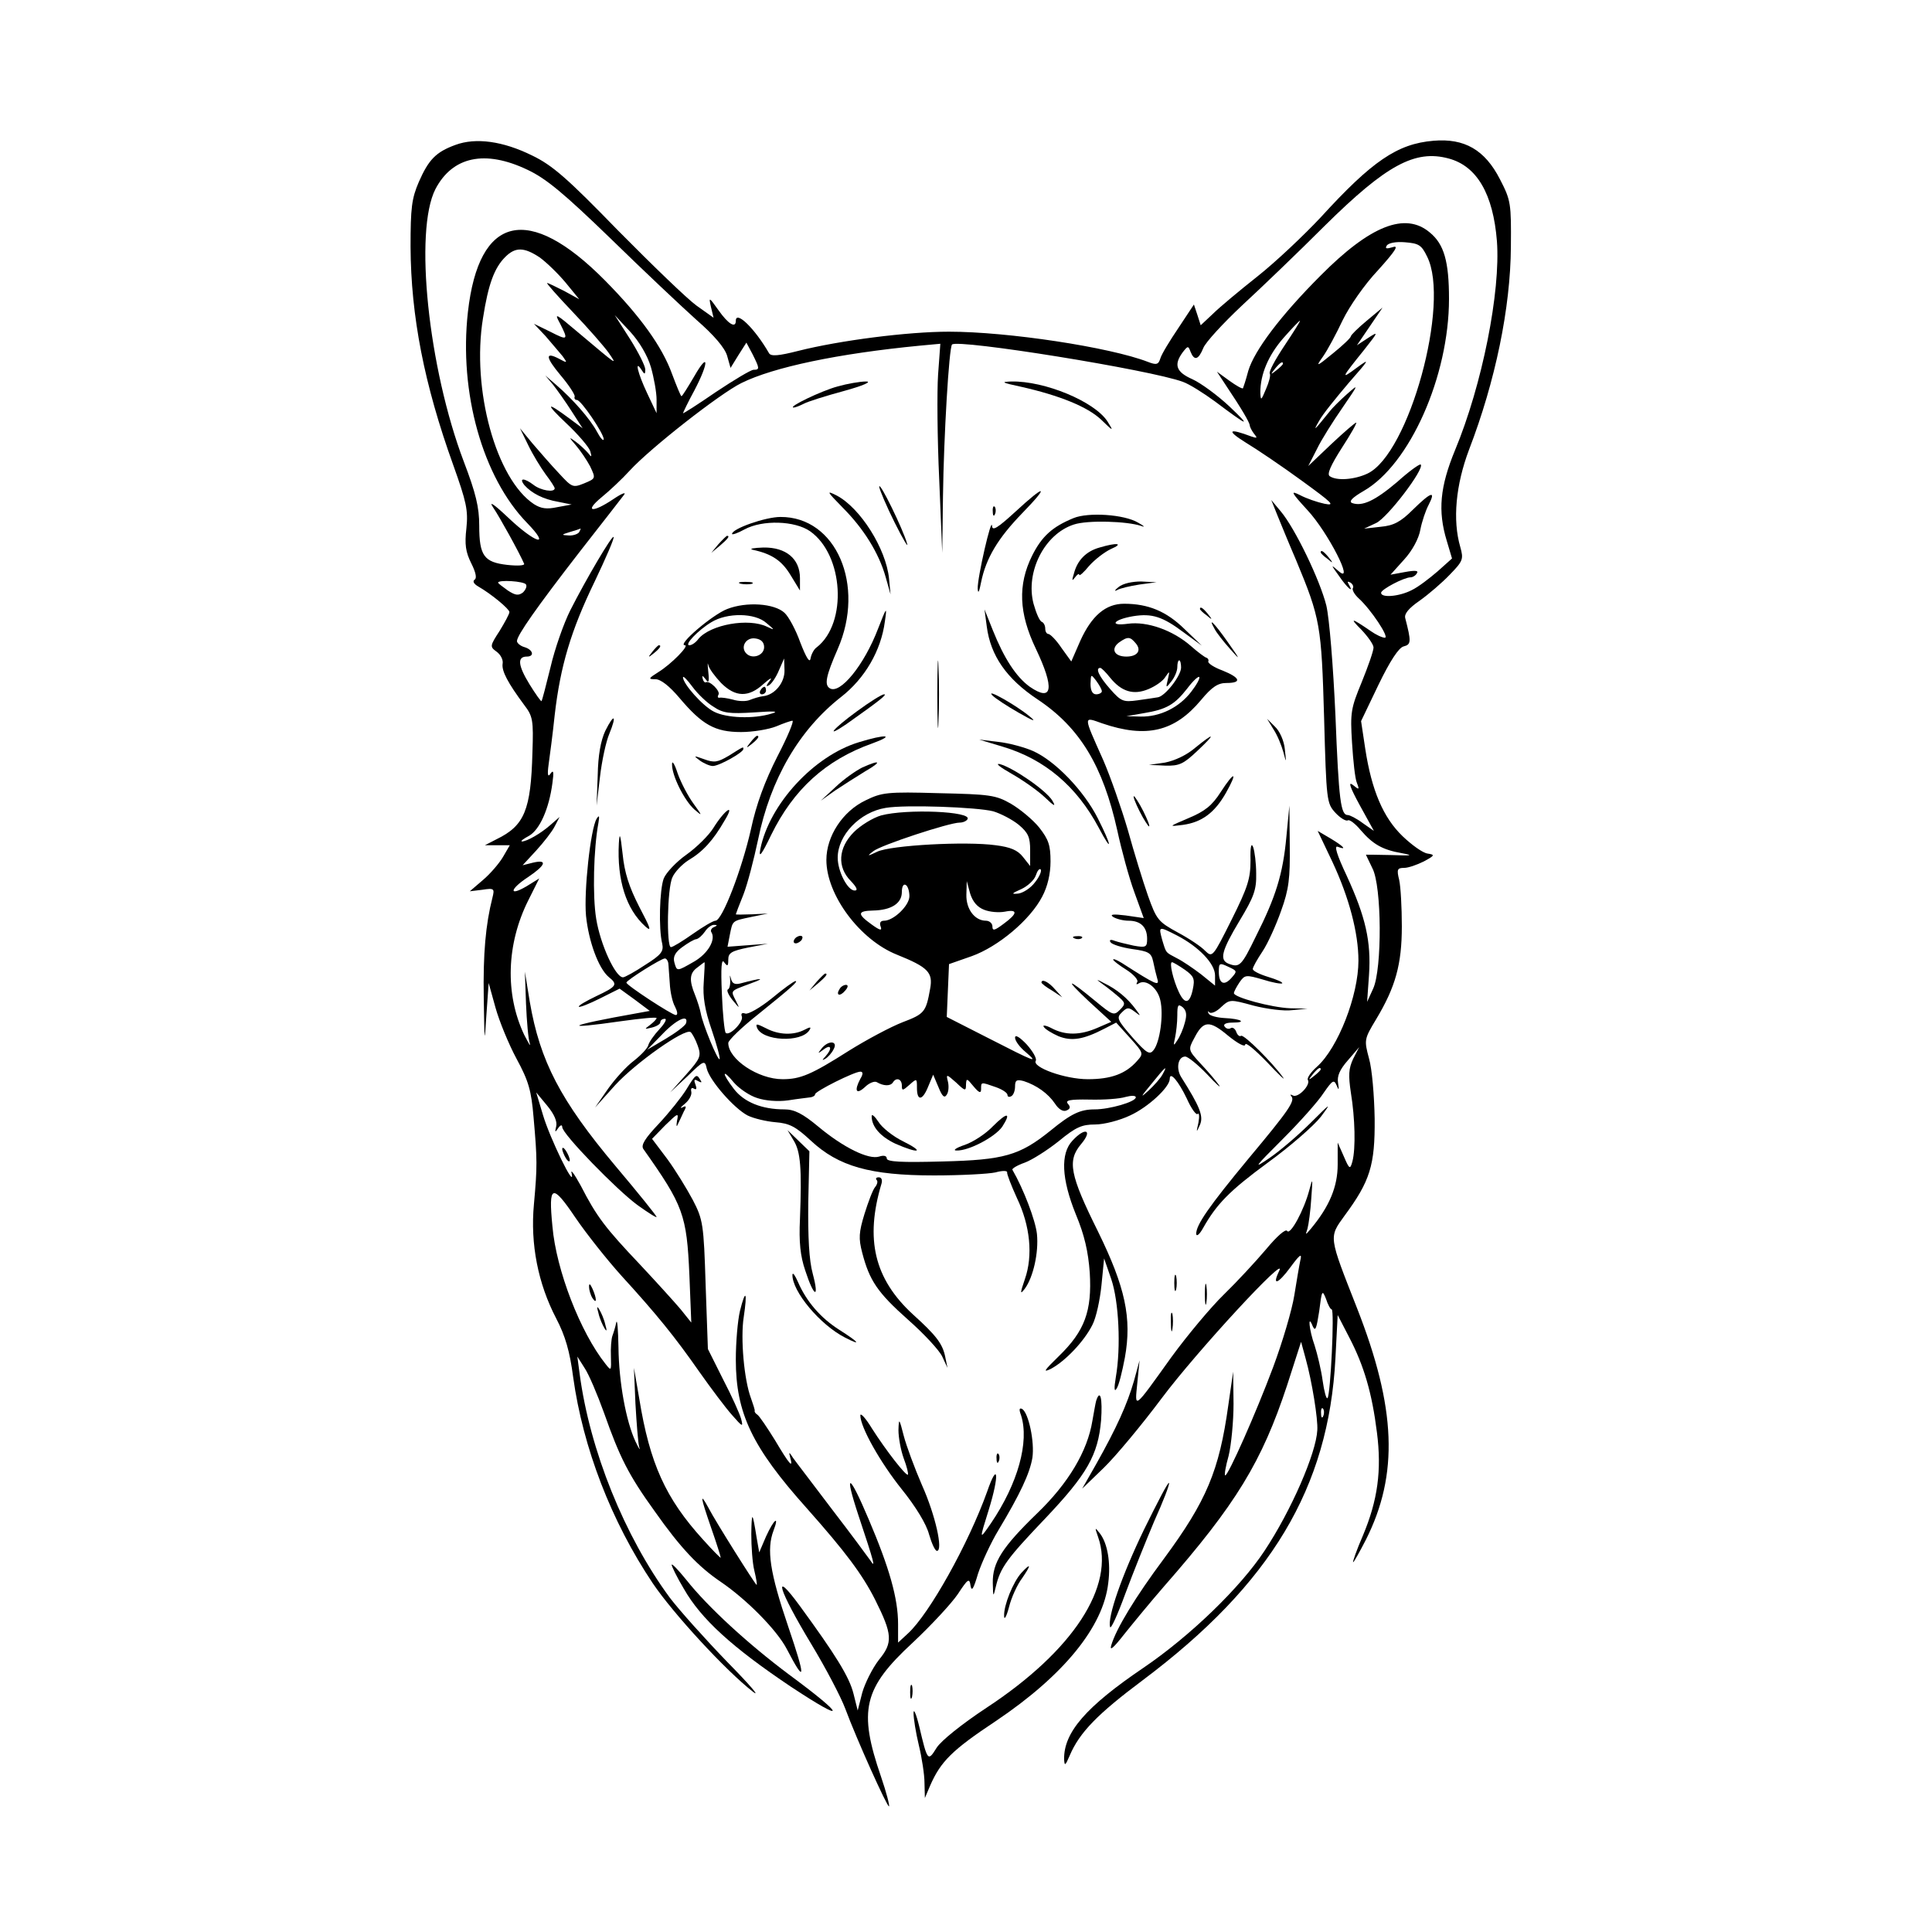 <?xml version="1.0" standalone="no"?>
<!DOCTYPE svg PUBLIC "-//W3C//DTD SVG 20010904//EN"
 "http://www.w3.org/TR/2001/REC-SVG-20010904/DTD/svg10.dtd">
<svg version="1.0" xmlns="http://www.w3.org/2000/svg"
 width="512pt" height="512pt" viewBox="0 0 512 512"
 preserveAspectRatio="xMidYMid meet">
<g transform="translate(0,512) scale(0.1,-0.1)"
fill="#000000" stroke="none">
<path d="M1207 4736 c-52 -19 -71 -39 -97 -98 -19 -44 -22 -69 -22 -172 1
-184 36 -364 113 -578 35 -98 40 -120 35 -168 -5 -43 -2 -63 13 -93 12 -24 15
-39 9 -43 -6 -4 -3 -11 9 -18 35 -20 83 -60 83 -68 0 -5 -12 -27 -26 -50 -26
-40 -26 -42 -8 -55 11 -8 18 -22 16 -32 -3 -19 14 -51 57 -109 23 -30 25 -40
22 -126 -4 -153 -21 -194 -95 -230 l-31 -16 33 0 33 0 -18 -31 c-10 -17 -34
-45 -53 -61 l-35 -30 33 4 c32 5 33 3 27 -21 -18 -71 -25 -148 -23 -266 2
-122 2 -125 7 -45 l6 85 18 -65 c10 -36 35 -97 56 -136 32 -59 39 -84 45 -155
10 -113 10 -130 1 -230 -10 -106 11 -211 59 -303 24 -46 36 -87 45 -156 26
-187 101 -382 211 -546 54 -80 193 -231 265 -287 22 -17 -8 18 -67 78 -59 61
-128 138 -153 171 -120 163 -212 390 -239 594 l-6 45 19 -30 c11 -16 34 -70
52 -120 41 -116 64 -163 134 -260 69 -98 116 -147 175 -187 69 -47 149 -128
175 -178 50 -96 51 -79 4 59 -49 144 -58 205 -39 255 16 42 1 30 -20 -16 l-18
-42 -7 40 c-11 69 -13 70 -14 9 0 -33 3 -77 8 -97 5 -21 8 -38 6 -38 -3 0
-109 168 -128 205 -23 42 -21 29 8 -55 14 -40 25 -75 25 -78 0 -2 -21 19 -47
48 -99 109 -141 201 -169 374 l-14 81 4 -95 c3 -52 7 -104 10 -115 4 -11 -1
-4 -10 15 -25 54 -44 157 -45 250 -1 47 -3 76 -6 65 -2 -11 -7 -27 -10 -35 -3
-8 -5 -33 -4 -55 1 -38 1 -39 -14 -20 -67 84 -131 249 -141 365 -11 111 -1
115 61 23 30 -44 85 -113 122 -154 94 -103 141 -161 206 -254 31 -44 70 -96
87 -115 28 -32 30 -33 24 -10 -4 14 -25 61 -48 105 l-40 80 -6 170 c-5 161 -7
173 -34 225 -16 30 -46 79 -68 109 l-40 53 35 36 c34 33 36 34 31 11 -2 -13
-1 -17 2 -9 4 8 11 23 16 34 8 14 7 17 -4 11 -7 -3 -4 1 7 10 11 9 19 23 17
32 -2 8 1 12 7 8 7 -4 8 0 4 11 -5 13 -3 15 7 9 9 -5 11 -4 6 3 -10 17 -12 16
-37 -25 -13 -21 -46 -62 -73 -91 -37 -39 -48 -57 -41 -67 106 -150 115 -174
122 -335 l5 -125 -28 35 c-16 19 -65 73 -109 120 -91 96 -114 126 -156 208
-17 31 -28 46 -24 32 10 -46 -58 94 -76 155 l-18 60 29 -35 c19 -23 27 -42 24
-55 -4 -16 -3 -17 5 -5 6 9 11 10 11 3 0 -18 145 -167 200 -207 28 -20 50 -34
50 -31 0 3 -49 64 -109 135 -146 174 -200 278 -227 435 l-13 80 3 -85 c2 -47
6 -94 10 -105 3 -11 -3 0 -15 23 -51 108 -47 240 11 356 l29 58 -34 -21 c-48
-28 -44 -7 5 25 46 31 52 47 13 38 l-28 -7 36 39 c20 22 42 50 49 64 l13 25
-24 -21 c-26 -23 -63 -44 -76 -44 -4 1 4 7 19 15 28 16 53 71 62 140 4 29 3
36 -5 25 -7 -11 -9 -4 -5 25 3 22 11 81 16 130 15 130 43 224 106 354 30 63
53 116 50 118 -4 5 -73 -112 -115 -195 -17 -34 -41 -102 -52 -150 -12 -48 -22
-88 -24 -90 -1 -2 -16 19 -32 45 -30 49 -33 73 -7 73 21 0 17 18 -6 25 -11 3
-20 11 -20 16 0 15 51 88 168 239 58 74 110 141 116 149 6 8 -7 3 -29 -12 -55
-37 -78 -34 -31 5 21 17 55 49 75 71 54 59 239 204 296 232 85 42 256 78 473
99 l54 5 -6 -82 c-3 -45 -2 -170 3 -277 l8 -195 2 150 c2 157 16 394 24 402
16 15 526 -67 612 -99 17 -6 55 -30 85 -52 89 -67 98 -70 38 -13 -32 30 -76
62 -98 72 -43 19 -50 38 -26 71 14 18 15 18 21 2 10 -25 21 -22 34 10 6 15 52
65 102 112 51 47 150 142 220 212 163 161 239 202 328 178 75 -20 118 -94 128
-219 10 -134 -39 -381 -111 -554 -40 -97 -46 -161 -22 -240 l14 -47 -38 -34
c-22 -19 -52 -42 -69 -50 -33 -17 -81 -21 -81 -7 0 9 61 41 78 41 6 0 14 5 17
11 5 7 -5 8 -32 3 l-38 -7 36 40 c22 24 39 56 43 79 4 21 14 51 22 66 20 39 7
35 -42 -13 -32 -32 -51 -42 -85 -45 l-44 -5 32 15 c30 14 129 144 118 155 -3
2 -31 -18 -62 -46 -59 -50 -93 -66 -120 -56 -9 4 0 14 31 32 122 70 226 304
226 509 0 99 -13 145 -51 176 -65 55 -158 18 -289 -114 -106 -106 -176 -199
-192 -253 -6 -23 -13 -44 -14 -46 -2 -2 -18 7 -36 20 l-33 24 23 -35 c43 -64
63 -99 64 -107 0 -4 5 -14 11 -22 10 -12 9 -13 -6 -8 -61 23 -68 17 -17 -15
30 -18 98 -64 150 -102 81 -59 90 -67 60 -61 -19 4 -48 14 -65 23 -26 13 -24
8 20 -40 54 -58 126 -199 83 -162 -22 19 -22 19 1 -13 21 -31 41 -48 25 -21
-4 7 -3 8 5 4 6 -4 9 -11 6 -15 -2 -5 5 -17 16 -27 32 -29 82 -104 69 -104 -7
0 -24 8 -38 18 -51 35 -57 36 -24 3 17 -18 32 -39 32 -47 0 -9 -14 -49 -31
-91 -29 -70 -31 -81 -26 -161 3 -48 8 -96 13 -107 7 -18 6 -19 -11 -5 -13 10
-7 -7 18 -53 l38 -69 -30 21 c-16 12 -34 21 -39 21 -19 0 -24 37 -33 265 -6
132 -16 255 -24 290 -17 68 -83 205 -121 250 l-25 30 16 -40 c9 -22 31 -76 50
-120 64 -154 67 -172 74 -417 6 -221 7 -227 30 -252 13 -14 28 -23 33 -20 4 3
20 -9 34 -26 32 -37 57 -52 109 -61 32 -6 27 -7 -27 -5 -38 1 -68 1 -68 1 0
-1 8 -17 17 -36 25 -47 26 -267 2 -319 l-16 -35 5 71 c6 89 -9 154 -59 263
-26 55 -34 81 -24 77 26 -10 16 1 -19 22 l-34 20 39 -82 c44 -94 69 -188 69
-262 0 -92 -54 -231 -110 -281 -16 -14 -27 -30 -24 -35 8 -13 -26 -49 -40 -41
-6 3 -8 3 -4 -2 11 -12 -6 -37 -113 -165 -106 -128 -139 -176 -139 -200 1 -8
9 -1 18 15 36 64 70 99 172 174 58 42 121 97 140 121 30 40 27 38 -26 -15 -33
-33 -82 -75 -110 -94 -44 -30 -41 -26 35 50 46 46 95 101 109 123 23 33 27 36
34 20 6 -15 7 -13 4 6 -3 18 4 35 26 60 l30 35 -16 -31 c-12 -26 -13 -43 -6
-90 11 -67 13 -148 4 -182 -6 -22 -8 -21 -23 14 l-16 36 0 -58 c0 -59 -22
-111 -70 -169 -16 -19 -16 -19 -10 -1 3 11 8 47 10 80 4 54 4 57 -5 23 -14
-54 -51 -122 -59 -109 -4 6 -27 -14 -56 -49 -28 -33 -78 -87 -112 -120 -33
-32 -96 -107 -139 -166 -101 -141 -97 -138 -90 -68 l6 60 -15 -55 c-18 -62
-46 -124 -100 -220 l-37 -65 57 55 c31 30 101 114 154 185 92 123 335 386 311
337 -20 -41 -3 -35 30 10 25 34 31 38 26 18 -3 -14 -10 -56 -16 -93 -6 -38
-31 -123 -56 -190 -46 -123 -119 -287 -127 -287 -3 0 1 24 9 52 7 29 13 91 13
138 l-1 85 -13 -90 c-24 -173 -58 -253 -170 -405 -76 -102 -127 -186 -140
-230 -5 -17 6 -7 35 30 24 30 71 87 104 125 192 219 260 331 327 534 l37 115
12 -44 c17 -61 33 -161 31 -190 -3 -61 -69 -213 -140 -320 -64 -97 -196 -225
-321 -310 -152 -103 -211 -171 -210 -242 1 -19 3 -18 15 10 26 61 74 110 193
199 340 255 493 510 511 853 l6 115 31 -60 c39 -75 60 -147 73 -251 13 -101 2
-180 -37 -273 -17 -39 -28 -71 -26 -71 2 0 17 27 34 60 87 173 80 349 -24 614
-75 191 -75 186 -33 244 68 92 81 134 80 257 -1 61 -7 133 -15 160 -13 49 -13
51 19 104 51 85 68 145 68 246 0 50 -3 105 -7 123 -7 28 -5 32 13 32 11 0 34
8 52 17 30 16 30 18 10 21 -13 2 -42 23 -66 46 -51 49 -82 121 -99 232 l-11
73 46 96 c31 64 54 99 67 102 20 5 20 13 4 75 -3 11 9 26 38 46 24 17 60 48
80 69 35 36 37 41 28 73 -21 72 -12 165 23 258 70 182 110 376 111 538 1 115
0 123 -29 179 -40 78 -94 109 -176 102 -96 -8 -163 -54 -299 -203 -44 -47
-119 -118 -167 -156 -48 -38 -102 -83 -119 -100 l-32 -30 -9 28 -9 27 -41 -62
c-23 -34 -45 -70 -48 -81 -5 -16 -10 -18 -33 -9 -101 39 -371 80 -527 80 -109
0 -289 -23 -400 -51 -51 -13 -72 -15 -77 -6 -38 66 -88 114 -88 86 0 -21 -20
-9 -46 28 -25 35 -26 36 -20 9 l7 -29 -45 32 c-25 18 -118 108 -208 199 -135
139 -174 173 -228 199 -77 38 -149 48 -203 28z m191 -66 c49 -23 96 -62 220
-182 86 -84 189 -181 228 -216 46 -40 75 -74 81 -95 l9 -32 21 34 21 33 16
-30 c19 -38 20 -42 3 -42 -7 0 -52 -27 -100 -59 -48 -33 -87 -58 -87 -56 0 1
13 29 30 60 39 74 39 106 0 38 -17 -29 -32 -53 -34 -53 -2 0 -13 27 -25 59
-26 72 -84 153 -178 248 -202 204 -334 174 -363 -84 -24 -213 39 -438 157
-559 64 -66 23 -55 -50 14 -38 36 -53 46 -40 27 17 -25 69 -119 82 -149 2 -5
-18 -6 -45 -3 -61 7 -74 24 -74 104 0 49 -9 86 -41 170 -94 248 -132 611 -75
722 45 86 131 105 244 51z m2384 -230 c62 -123 -48 -523 -158 -575 -34 -16
-81 -20 -100 -7 -8 5 2 28 32 75 24 37 41 67 38 67 -3 0 -33 -26 -66 -57 l-61
-58 23 45 c12 25 43 74 68 110 43 63 44 64 11 35 -18 -16 -39 -37 -45 -45 -41
-51 -46 -56 -28 -25 9 17 45 61 78 100 56 64 58 67 21 40 -43 -32 -41 -28 21
49 37 47 38 49 9 30 l-29 -19 34 50 34 50 -42 -35 c-23 -19 -42 -38 -42 -41 0
-4 -21 -24 -47 -45 -45 -37 -47 -37 -27 -9 12 17 35 60 52 96 18 37 58 95 94
133 46 51 56 67 39 61 -17 -5 -21 -4 -16 4 4 7 24 11 48 9 37 -3 44 -7 59 -38z
m-2352 -2 c18 -13 49 -43 69 -67 l36 -44 -40 22 c-22 11 -42 21 -45 21 -3 0
28 -35 68 -77 41 -43 83 -91 95 -108 24 -35 25 -35 -82 55 -59 50 -63 52 -47
23 23 -45 21 -46 -26 -22 l-43 21 31 -33 c16 -19 37 -43 45 -53 13 -18 13 -19
-9 -7 -38 20 -37 5 4 -44 22 -26 38 -51 37 -56 -2 -5 1 -9 6 -9 11 0 71 -89
71 -104 -1 -6 -9 3 -18 20 -19 35 -64 86 -108 124 l-29 25 21 -25 c11 -14 33
-45 49 -70 l29 -45 -35 26 c-62 46 -65 41 -8 -13 31 -29 59 -62 63 -73 5 -17
4 -18 -6 -5 -7 8 -22 22 -33 30 -18 13 -18 12 1 -10 12 -14 29 -39 38 -56 15
-32 15 -32 -16 -45 -30 -12 -32 -11 -67 27 -20 21 -51 57 -70 79 l-33 40 22
-45 c12 -25 33 -59 46 -77 13 -17 24 -34 24 -37 0 -12 -37 -6 -56 9 -25 19
-40 19 -24 -1 19 -21 49 -37 90 -44 l35 -7 -38 -7 c-28 -6 -43 -4 -62 8 -100
66 -166 304 -135 493 14 90 30 133 59 162 27 27 50 26 91 -1z m295 -291 c8
-28 15 -67 15 -86 l0 -36 -25 53 c-25 53 -34 91 -15 62 8 -13 10 -13 10 1 0 9
-18 45 -40 80 l-41 64 41 -44 c24 -26 46 -63 55 -94z m1679 57 c-24 -36 -42
-69 -39 -74 3 -4 -2 -23 -10 -41 -13 -31 -14 -32 -15 -9 0 48 21 98 61 144 22
25 42 46 44 46 2 0 -17 -30 -41 -66z m-4 -48 c0 -2 -8 -10 -17 -17 -16 -13
-17 -12 -4 4 13 16 21 21 21 13z m-1865 -446 c-3 -5 -16 -10 -28 -9 -20 1 -20
2 3 9 14 4 26 8 28 9 2 1 0 -3 -3 -9z m-141 -139 c3 -5 -1 -14 -8 -21 -12 -9
-20 -8 -40 5 -14 10 -26 19 -26 21 0 8 69 4 74 -5z m2106 -1285 c0 -2 -8 -10
-17 -17 -16 -13 -17 -12 -4 4 13 16 21 21 21 13z m29 -636 c8 0 -3 -228 -11
-235 -3 -4 -9 18 -13 47 -4 29 -14 70 -21 92 -15 42 -19 87 -5 51 7 -15 10 -5
17 40 7 56 8 58 18 33 5 -16 12 -28 15 -28z m-22 -282 c-3 -8 -6 -5 -6 6 -1
11 2 17 5 13 3 -3 4 -12 1 -19z"/>
<path d="M2220 4096 c-44 -12 -133 -55 -117 -56 5 0 17 5 27 10 11 6 59 21
107 34 51 14 75 25 58 25 -16 0 -50 -6 -75 -13z"/>
<path d="M2706 4095 c102 -23 176 -53 212 -87 33 -32 34 -32 17 -5 -34 53
-167 108 -255 106 -29 -1 -25 -3 26 -14z"/>
<path d="M2330 3830 c1 -8 19 -51 41 -95 22 -44 37 -69 33 -56 -10 37 -74 168
-74 151z"/>
<path d="M2233 3775 c55 -55 96 -120 114 -184 l13 -46 -4 42 c-8 79 -76 187
-139 220 -28 14 -26 11 16 -32z"/>
<path d="M2691 3764 c-47 -43 -61 -52 -62 -38 -1 28 -39 -137 -38 -166 1 -15
4 -9 9 17 13 64 45 117 109 183 74 76 62 78 -18 4z"/>
<path d="M2631 3764 c0 -11 3 -14 6 -6 3 7 2 16 -1 19 -3 4 -6 -2 -5 -13z"/>
<path d="M2845 3747 c-56 -23 -84 -48 -110 -100 -38 -77 -35 -152 10 -246 50
-105 45 -143 -16 -101 -36 26 -68 75 -98 150 l-22 55 6 -45 c10 -78 53 -139
134 -193 113 -75 174 -177 212 -348 11 -51 31 -125 45 -163 l25 -69 -48 7
c-33 4 -43 3 -33 -4 8 -5 26 -10 41 -10 32 0 49 -17 49 -48 0 -22 -3 -24 -36
-18 -19 4 -43 10 -51 13 -10 4 -14 2 -10 -4 4 -6 30 -14 57 -18 44 -6 51 -10
56 -33 3 -15 8 -36 11 -46 6 -20 -2 -17 -94 42 -13 8 -23 12 -23 9 0 -3 16
-15 35 -27 19 -12 32 -27 29 -32 -4 -7 -2 -8 4 -4 19 12 50 -12 57 -45 9 -38
-1 -111 -18 -132 -10 -13 -18 -9 -56 34 -40 46 -43 52 -28 66 14 14 18 14 34
2 17 -13 17 -13 3 6 -22 30 -51 54 -85 70 -16 9 -21 10 -11 3 10 -7 31 -23 45
-35 24 -20 25 -23 9 -39 -16 -16 -19 -15 -65 23 -75 62 -84 62 -18 0 l60 -55
-37 -16 c-46 -20 -85 -20 -121 -1 -15 8 -25 9 -21 4 3 -6 21 -17 39 -25 35
-14 66 -9 122 20 l31 16 37 -41 c36 -40 36 -41 18 -61 -30 -34 -69 -48 -130
-48 -61 0 -149 32 -138 49 3 6 -8 25 -24 43 -19 20 -31 27 -31 18 0 -8 12 -25
28 -38 36 -31 26 -27 -101 38 l-108 55 3 70 3 70 60 21 c70 25 155 96 187 158
14 26 22 60 22 93 0 43 -5 58 -30 90 -17 21 -51 49 -75 63 -40 23 -56 25 -191
28 -137 4 -151 2 -194 -19 -61 -29 -104 -95 -104 -158 0 -93 89 -212 187 -251
82 -33 96 -47 88 -90 -11 -62 -15 -67 -73 -89 -31 -12 -95 -46 -143 -76 -99
-63 -128 -75 -175 -75 -65 0 -144 53 -144 96 0 7 35 41 78 75 92 74 108 89
100 89 -4 0 -33 -21 -63 -46 -31 -25 -63 -43 -70 -40 -9 3 -12 0 -9 -8 5 -14
-33 -53 -43 -43 -3 4 -8 51 -10 105 -3 68 -1 93 6 82 9 -12 11 -11 11 7 0 18
9 23 53 32 l52 10 -54 -4 -53 -4 6 31 c8 39 5 37 57 48 l44 9 -42 -2 c-24 -1
-43 -1 -43 0 0 1 9 25 20 52 11 28 28 94 39 146 33 161 109 291 220 378 63 49
106 123 116 200 6 41 5 40 -18 -19 -37 -97 -101 -175 -128 -158 -15 9 -10 33
21 104 74 169 -4 351 -152 350 -39 0 -128 -31 -128 -45 0 -3 15 2 33 12 48 26
134 23 174 -5 89 -63 99 -243 18 -307 -8 -5 -15 -19 -17 -30 -2 -13 -11 1 -27
42 -12 34 -31 69 -42 79 -27 25 -101 30 -152 10 -39 -15 -134 -96 -112 -96 13
0 -36 -50 -70 -71 -27 -17 -28 -19 -8 -19 14 0 37 -18 64 -50 60 -71 94 -90
163 -90 31 0 73 7 93 15 19 8 39 15 43 15 5 0 -13 -43 -40 -95 -33 -65 -56
-127 -70 -193 -24 -106 -76 -242 -94 -242 -6 0 -33 -16 -60 -35 -27 -19 -53
-35 -58 -35 -12 0 -10 156 4 185 6 14 25 34 42 45 39 23 66 53 96 105 30 49 1
30 -30 -20 -12 -19 -43 -50 -71 -70 -27 -19 -54 -48 -60 -63 -11 -29 -14 -134
-4 -173 4 -20 -2 -29 -45 -56 -27 -18 -54 -33 -59 -33 -20 0 -60 87 -71 155
-10 61 -7 185 6 255 3 18 2 21 -5 10 -16 -27 -34 -192 -28 -257 7 -68 33 -139
60 -162 25 -20 22 -25 -33 -51 -27 -13 -48 -25 -46 -28 3 -2 28 8 56 22 l52
26 40 -29 40 -30 -33 -6 c-186 -33 -208 -45 -41 -21 50 7 92 11 92 8 0 -3 -8
-11 -17 -18 -16 -12 -16 -12 5 -7 12 3 22 9 22 14 0 5 5 9 12 9 6 0 0 -12 -14
-27 -15 -16 -28 -35 -30 -43 -2 -8 -19 -26 -38 -41 -19 -14 -50 -48 -69 -75
l-34 -49 53 59 c54 59 184 151 200 141 4 -3 13 -19 19 -36 10 -28 7 -34 -31
-77 l-42 -47 46 43 c44 43 46 43 51 20 8 -32 72 -105 108 -124 16 -8 50 -16
74 -18 38 -3 54 -12 94 -49 73 -68 157 -92 326 -92 72 0 145 4 163 8 18 5 32
5 31 0 -1 -4 11 -35 26 -68 35 -73 43 -152 21 -215 -13 -38 -13 -42 0 -25 22
30 37 95 32 145 -4 36 -35 118 -65 170 -2 3 13 12 33 19 19 7 60 33 90 57 45
37 61 44 96 44 24 0 66 11 93 24 48 22 105 75 105 97 0 21 23 -6 45 -52 12
-27 25 -45 29 -41 4 4 5 -7 2 -23 -6 -27 -6 -28 4 -6 10 23 0 48 -50 127 -14
23 -8 54 11 54 7 0 33 -21 58 -47 25 -27 39 -39 31 -28 -8 11 -29 36 -48 56
-33 36 -34 37 -17 68 24 47 40 48 90 6 26 -21 45 -31 45 -23 1 7 26 -14 58
-47 31 -33 50 -51 42 -40 -27 38 -103 114 -111 110 -4 -3 -10 2 -13 11 -3 8
-10 13 -15 9 -5 -3 -12 -1 -16 5 -4 6 5 10 21 10 40 0 23 10 -20 12 -20 1 -40
6 -43 12 -3 6 -2 8 2 3 5 -4 19 2 31 14 23 21 24 21 86 4 35 -9 81 -15 103
-12 l40 4 -46 1 c-50 2 -149 29 -149 40 0 4 7 17 15 29 14 20 17 20 62 7 25
-8 48 -12 51 -10 2 3 -14 10 -37 17 -23 7 -41 16 -41 21 0 5 12 26 26 47 14
21 36 70 49 107 21 58 24 87 23 174 l-1 105 -8 -83 c-9 -98 -28 -159 -81 -264
-38 -78 -43 -83 -72 -72 -25 10 -19 34 29 114 38 63 45 82 44 125 0 27 -4 59
-8 70 -5 13 -8 1 -7 -35 0 -48 -7 -71 -50 -157 -50 -100 -51 -101 -70 -83 -10
11 -43 33 -73 49 -51 28 -56 33 -79 98 -13 37 -37 115 -53 173 -17 58 -46 141
-65 185 -54 121 -54 116 -3 98 117 -40 192 -22 262 62 29 35 45 45 67 45 42 0
37 14 -10 33 -22 8 -39 19 -38 24 2 4 -1 9 -5 10 -4 1 -23 15 -41 31 -48 42
-116 66 -167 59 -51 -7 -39 11 14 20 50 8 78 -1 134 -43 l48 -35 -46 44 c-48
47 -96 67 -160 67 -49 0 -86 -32 -116 -98 l-24 -55 -26 36 c-14 21 -30 37 -35
37 -4 0 -8 6 -8 14 0 8 -4 16 -9 18 -6 2 -15 23 -22 48 -22 84 29 185 107 210
36 12 141 9 179 -4 11 -4 7 0 -9 9 -37 22 -132 28 -171 12z m-814 -278 c23
-19 23 -20 2 -10 -49 24 -150 6 -182 -32 -7 -10 -18 -17 -24 -17 -15 0 23 40
58 61 42 26 116 25 146 -2z m-6 -64 c0 -22 -31 -33 -47 -17 -17 17 -1 44 24
40 15 -2 23 -10 23 -23z m985 10 c16 -19 4 -35 -25 -35 -32 0 -42 20 -20 37
24 17 30 16 45 -2z m-1099 -105 c38 -38 73 -39 113 -2 17 15 24 18 16 8 -10
-13 -11 -17 -2 -12 7 4 19 22 26 39 l14 32 1 -31 c1 -33 -26 -66 -57 -69 -9
-1 -25 -6 -35 -10 -9 -4 -29 -4 -45 1 -15 4 -31 6 -35 5 -5 -1 -6 3 -3 8 6 9
-23 38 -33 33 -3 -2 -7 2 -9 10 -2 9 0 8 8 -2 8 -12 10 -7 7 20 -2 19 -2 27 0
18 2 -10 18 -31 34 -48z m1219 41 c0 -22 -43 -77 -62 -79 -7 -1 -31 -5 -54 -8
-37 -5 -43 -3 -72 30 -30 34 -40 56 -26 56 3 0 15 -12 26 -26 30 -37 62 -47
102 -30 19 8 39 22 45 33 11 16 11 15 6 -7 -6 -24 -5 -24 9 -6 9 11 16 28 16
38 0 10 2 18 5 18 3 0 5 -9 5 -19z m-1239 -104 c25 -17 42 -19 107 -15 54 4
68 3 47 -3 -48 -15 -120 -12 -153 5 -30 15 -82 74 -82 91 0 5 11 -6 25 -25 14
-19 39 -43 56 -53z m1029 41 c0 -4 -7 -8 -15 -8 -10 0 -15 10 -15 28 1 26 1
26 15 8 8 -11 15 -23 15 -28z m237 -1 c-32 -42 -83 -67 -134 -66 l-38 1 46 8
c61 10 82 23 115 65 15 20 29 33 32 31 3 -3 -7 -21 -21 -39z m-525 -317 c20
-6 51 -22 68 -36 25 -21 30 -33 30 -67 l0 -42 -19 24 c-14 18 -33 26 -72 31
-79 11 -278 0 -314 -17 -27 -13 -28 -12 -11 1 19 16 202 76 229 76 9 0 18 4
21 9 13 21 -162 28 -229 10 -21 -6 -54 -26 -72 -44 -42 -42 -45 -93 -8 -130
16 -17 19 -25 10 -25 -19 0 -45 51 -45 87 0 60 59 121 127 132 52 9 242 2 285
-9z m111 -188 c-11 -15 -31 -28 -44 -30 -20 -2 -19 0 8 12 17 8 34 24 38 36 4
12 9 19 13 16 3 -4 -3 -19 -15 -34z m-333 -37 c0 -25 -42 -65 -67 -65 -10 0
-13 -6 -9 -16 4 -11 -2 -10 -24 6 -39 28 -38 36 4 37 48 1 76 19 76 49 0 14 4
22 10 19 6 -3 10 -17 10 -30z m198 -36 c15 -6 39 -8 55 -5 35 7 34 -5 -3 -32
-24 -18 -30 -20 -30 -7 0 8 -8 15 -17 15 -30 0 -53 31 -52 69 l1 36 9 -33 c7
-22 19 -36 37 -43z m-716 -46 c-6 -2 -10 -9 -7 -13 13 -20 -9 -57 -45 -78 -47
-27 -46 -27 -53 -2 -4 15 3 27 21 40 15 11 32 21 37 21 6 1 16 10 23 20 7 11
19 19 25 18 9 0 8 -2 -1 -6z m1227 -22 c58 -30 101 -75 101 -106 l0 -27 -37
30 c-21 16 -49 35 -63 42 -32 17 -29 13 -40 49 -10 37 -10 37 39 12z m-1348
-73 c1 -7 2 -31 4 -54 1 -22 7 -50 14 -62 6 -12 8 -22 2 -22 -10 0 -131 79
-131 86 0 6 92 64 102 64 4 0 8 -6 9 -12z m94 -51 c-3 -38 3 -74 21 -126 14
-41 23 -75 21 -78 -5 -4 -45 93 -50 122 -2 11 -9 33 -15 48 -16 39 -15 58 6
73 9 7 18 14 19 14 1 0 0 -24 -2 -53z m1275 33 c24 -17 27 -24 21 -52 -8 -38
-21 -41 -37 -7 -15 32 -26 79 -18 79 3 0 18 -9 34 -20z m124 -21 c-20 -23 -34
-16 -34 16 0 23 2 24 25 13 24 -11 24 -12 9 -29z m-124 -119 c-4 -16 -13 -37
-20 -47 -10 -16 -11 -15 -6 7 3 14 6 40 6 59 0 28 2 31 14 22 10 -9 12 -20 6
-41z m-1322 -2 c-3 -7 -27 -25 -54 -41 l-49 -29 40 41 c37 39 71 55 63 29z
m1263 -135 c-5 -10 -22 -29 -37 -43 -23 -21 -22 -18 7 17 37 46 45 53 30 26z
m-1074 -63 c21 -7 54 -10 82 -6 25 4 52 7 59 8 6 1 12 4 12 8 0 8 104 60 120
60 7 0 8 -6 0 -19 -17 -32 -11 -43 12 -22 11 11 26 17 32 13 17 -10 35 -11 42
-1 9 15 24 10 24 -8 0 -14 2 -14 20 2 20 18 20 17 20 -8 0 -36 15 -34 30 4
l13 31 14 -33 c10 -25 16 -30 22 -20 5 7 6 23 3 35 -5 20 -4 20 22 -3 24 -23
26 -23 26 -5 1 17 2 17 20 -5 15 -18 20 -19 20 -7 0 19 -1 19 39 5 17 -6 31
-15 31 -21 0 -5 5 -6 10 -3 6 3 10 15 10 26 0 16 4 19 23 14 34 -11 65 -33 83
-60 9 -14 21 -22 30 -18 10 4 12 9 4 18 -8 9 5 12 57 11 38 -1 80 2 96 7 15 4
27 4 27 -1 0 -12 -70 -32 -109 -32 -38 0 -62 -11 -118 -57 -81 -65 -122 -77
-285 -81 -109 -3 -148 -1 -148 8 0 7 -8 9 -20 5 -28 -9 -95 24 -161 79 -42 35
-64 46 -90 46 -60 0 -107 19 -134 54 -33 43 -32 56 0 17 14 -16 42 -35 62 -41z"/>
<path d="M2015 3290 c-3 -5 -1 -10 4 -10 6 0 11 5 11 10 0 6 -2 10 -4 10 -3 0
-8 -4 -11 -10z"/>
<path d="M2310 2162 c0 -28 23 -54 63 -73 62 -27 79 -23 21 6 -27 13 -57 37
-66 52 -10 15 -18 22 -18 15z"/>
<path d="M2631 2135 c-18 -19 -51 -41 -74 -49 -24 -8 -33 -15 -22 -15 33 -1
102 36 121 63 25 39 13 39 -25 1z"/>
<path d="M1904 3678 l-19 -23 23 19 c21 18 27 26 19 26 -2 0 -12 -10 -23 -22z"/>
<path d="M2914 3669 c-36 -10 -59 -34 -68 -69 -6 -19 -5 -21 3 -10 6 8 11 11
11 7 0 -5 12 6 26 23 15 17 41 37 58 45 35 15 17 18 -30 4z"/>
<path d="M1995 3663 c51 -11 77 -29 100 -67 l25 -41 0 33 c0 51 -37 82 -97 81
-26 -1 -39 -3 -28 -6z"/>
<path d="M3500 3656 c0 -2 8 -10 18 -17 15 -13 16 -12 3 4 -13 16 -21 21 -21
13z"/>
<path d="M1963 3573 c9 -2 23 -2 30 0 6 3 -1 5 -18 5 -16 0 -22 -2 -12 -5z"/>
<path d="M2964 3564 c-10 -8 -12 -12 -4 -8 8 5 35 11 60 15 l45 6 -41 2 c-23
0 -48 -5 -60 -15z"/>
<path d="M3180 3506 c0 -2 8 -10 18 -17 15 -13 16 -12 3 4 -13 16 -21 21 -21
13z"/>
<path d="M3219 3453 c5 -10 24 -34 41 -53 28 -32 28 -30 -6 18 -35 50 -55 70
-35 35z"/>
<path d="M2484 3280 c0 -80 2 -112 3 -72 2 39 2 105 0 145 -1 39 -3 7 -3 -73z"/>
<path d="M1729 3393 c-13 -16 -12 -17 4 -4 16 13 21 21 13 21 -2 0 -10 -8 -17
-17z"/>
<path d="M2630 3277 c8 -8 40 -29 70 -46 40 -23 48 -25 28 -9 -35 29 -118 76
-98 55z"/>
<path d="M2271 3235 c-63 -46 -87 -74 -28 -34 89 63 109 79 100 79 -6 0 -38
-20 -72 -45z"/>
<path d="M1604 3183 c-12 -26 -19 -64 -20 -118 l-3 -80 9 76 c5 43 16 94 25
115 20 49 13 55 -11 7z"/>
<path d="M3375 3187 c10 -15 21 -42 26 -60 8 -30 8 -30 4 7 -2 23 -14 49 -26
60 l-21 21 17 -28z"/>
<path d="M1989 3153 c-13 -16 -12 -17 4 -4 16 13 21 21 13 21 -2 0 -10 -8 -17
-17z"/>
<path d="M2276 3153 c-119 -36 -237 -164 -261 -283 -5 -26 3 -16 29 38 59 120
144 198 268 242 63 23 35 25 -36 3z"/>
<path d="M3167 3138 c-22 -19 -54 -34 -80 -39 l-42 -6 43 -2 c37 -1 48 4 85
39 50 47 47 51 -6 8z"/>
<path d="M2658 3141 c110 -33 195 -104 254 -215 37 -70 35 -49 -3 26 -37 73
-113 152 -172 178 -23 10 -64 21 -92 24 l-50 6 63 -19z"/>
<path d="M1931 3117 c-29 -17 -38 -19 -65 -9 -28 10 -29 10 -12 -3 11 -8 27
-15 35 -15 17 0 81 36 81 45 0 7 1 7 -39 -18z"/>
<path d="M1781 3095 c-1 -30 33 -97 59 -120 22 -19 22 -18 -2 15 -14 19 -33
55 -42 80 -8 25 -15 36 -15 25z"/>
<path d="M2285 3086 c-16 -8 -48 -30 -70 -51 l-40 -37 38 27 c21 14 57 37 80
51 45 26 41 32 -8 10z"/>
<path d="M2680 3070 c30 -17 70 -45 89 -63 25 -24 30 -26 20 -9 -16 27 -103
87 -139 97 -14 3 0 -8 30 -25z"/>
<path d="M3235 3021 c-23 -36 -42 -51 -85 -69 -54 -23 -54 -23 -15 -18 50 7
84 32 114 85 32 57 23 59 -14 2z"/>
<path d="M3020 2970 c11 -22 23 -40 25 -40 3 0 -4 18 -15 40 -11 22 -23 40
-25 40 -3 0 4 -18 15 -40z"/>
<path d="M1640 2885 c-5 -97 19 -174 70 -220 18 -16 14 -5 -16 52 -27 53 -39
90 -44 140 -6 53 -8 59 -10 28z"/>
<path d="M2105 2630 c-3 -5 -2 -10 4 -10 5 0 13 5 16 10 3 6 2 10 -4 10 -5 0
-13 -4 -16 -10z"/>
<path d="M2848 2633 c7 -3 16 -2 19 1 4 3 -2 6 -13 5 -11 0 -14 -3 -6 -6z"/>
<path d="M1935 2523 c1 -12 -2 -24 -6 -25 -4 -2 1 -14 12 -28 20 -24 20 -24 9
-2 -14 28 -16 25 40 46 41 15 29 15 -27 0 -15 -4 -23 -1 -26 13 -3 11 -3 10
-2 -4z"/>
<path d="M2164 2518 l-19 -23 23 19 c21 18 27 26 19 26 -2 0 -12 -10 -23 -22z"/>
<path d="M2760 2516 c0 -2 12 -12 28 -21 l27 -18 -19 21 c-17 20 -36 29 -36
18z"/>
<path d="M2225 2499 c-11 -17 1 -21 15 -4 8 9 8 15 2 15 -6 0 -14 -5 -17 -11z"/>
<path d="M2006 2397 c13 -36 118 -41 139 -7 6 9 2 9 -13 1 -29 -15 -68 -14
-102 4 -24 12 -28 13 -24 2z"/>
<path d="M2177 2341 c-11 -14 -10 -14 6 -2 20 15 23 2 5 -18 -10 -11 -10 -12
-1 -7 7 4 17 15 22 25 13 23 -14 25 -32 2z"/>
<path d="M2103 2098 c19 -30 22 -76 17 -208 -3 -62 1 -99 14 -137 23 -71 38
-77 20 -9 -10 36 -13 98 -12 190 l3 135 -29 28 -29 28 16 -27z"/>
<path d="M2842 2097 c-32 -34 -29 -101 9 -195 23 -55 33 -99 37 -155 6 -101
-13 -154 -82 -221 -39 -38 -44 -45 -20 -33 37 20 87 72 109 116 10 19 20 66
24 105 l7 71 19 -55 c20 -59 26 -180 12 -260 -5 -30 -4 -40 2 -30 6 8 15 45
22 82 19 105 1 187 -71 334 -75 151 -82 188 -45 232 32 38 11 46 -23 9z"/>
<path d="M1490 2075 c0 -5 5 -17 10 -25 5 -8 10 -10 10 -5 0 6 -5 17 -10 25
-5 8 -10 11 -10 5z"/>
<path d="M2323 1993 c4 -3 2 -12 -4 -19 -6 -7 -18 -39 -28 -71 -15 -49 -16
-65 -6 -103 19 -73 40 -105 121 -177 42 -37 83 -81 91 -98 l14 -30 -6 29 c-7
35 -24 57 -86 113 -102 94 -127 199 -83 346 3 10 0 17 -7 17 -7 0 -9 -3 -6 -7z"/>
<path d="M2100 1742 c-1 -44 73 -133 140 -167 45 -23 36 -12 -16 21 -49 31
-87 75 -109 126 -8 18 -14 27 -15 20z"/>
<path d="M3112 1720 c0 -19 2 -27 5 -17 2 9 2 25 0 35 -3 9 -5 1 -5 -18z"/>
<path d="M3193 1690 c0 -25 2 -35 4 -22 2 12 2 32 0 45 -2 12 -4 2 -4 -23z"/>
<path d="M1561 1710 c0 -8 4 -22 9 -30 12 -18 12 -2 0 25 -6 13 -9 15 -9 5z"/>
<path d="M1961 1646 c-6 -25 -11 -83 -11 -129 0 -142 43 -232 188 -394 103
-116 147 -175 181 -242 46 -92 48 -114 10 -160 -17 -22 -37 -62 -44 -87 l-12
-47 -11 44 c-11 45 -48 104 -143 234 -74 101 -56 42 31 -102 38 -63 78 -139
90 -171 30 -81 112 -263 116 -259 2 2 -7 37 -21 78 -61 177 -47 235 84 356 48
45 102 103 119 128 27 41 31 44 34 23 3 -17 8 -9 20 32 10 30 34 82 54 115 57
95 83 150 90 192 6 42 -10 118 -27 129 -8 4 -9 -1 -3 -17 22 -70 -8 -180 -80
-286 -31 -45 -31 -45 -6 35 29 93 25 133 -4 49 -49 -137 -153 -324 -210 -376
l-26 -24 0 49 c0 68 -23 149 -78 278 -52 123 -66 128 -27 10 42 -126 46 -142
32 -120 -7 10 -52 71 -102 136 -49 65 -96 126 -103 136 -11 17 -12 17 -8 2 9
-32 -2 -19 -40 45 -21 34 -42 65 -47 68 -5 3 -8 8 -7 10 1 2 -4 17 -10 34 -18
48 -28 158 -19 215 10 67 5 76 -10 16z"/>
<path d="M1586 1640 c3 -14 11 -32 16 -40 6 -10 7 -7 2 10 -3 14 -11 32 -16
40 -6 10 -7 7 -2 -10z"/>
<path d="M3103 1615 c0 -22 2 -30 4 -17 2 12 2 30 0 40 -3 9 -5 -1 -4 -23z"/>
<path d="M2905 1408 c-2 -7 -6 -31 -10 -53 -13 -81 -64 -166 -146 -245 -93
-90 -119 -131 -118 -185 1 -38 1 -39 8 -10 12 51 30 75 131 181 111 117 140
168 148 260 4 57 -2 85 -13 52z"/>
<path d="M2280 1369 c0 -31 53 -125 110 -196 37 -46 65 -92 72 -119 7 -24 16
-44 21 -44 17 0 -4 95 -40 175 -19 44 -41 103 -48 130 -12 47 -13 48 -14 15 0
-19 6 -53 14 -75 8 -21 13 -41 11 -43 -5 -4 -58 64 -95 122 -17 28 -31 43 -31
35z"/>
<path d="M2641 1254 c0 -11 3 -14 6 -6 3 7 2 16 -1 19 -3 4 -6 -2 -5 -13z"/>
<path d="M3032 1067 c-59 -122 -98 -234 -90 -259 2 -6 20 33 40 88 20 54 55
141 77 193 23 51 41 97 39 101 -2 4 -31 -52 -66 -123z"/>
<path d="M2910 1047 c46 -130 -66 -302 -296 -453 -65 -43 -120 -87 -132 -106
-23 -37 -24 -36 -46 57 -8 33 -15 49 -15 35 0 -14 6 -52 14 -85 8 -33 15 -78
15 -100 l1 -40 14 33 c28 64 58 94 174 171 180 121 285 250 298 366 7 54 -2
105 -22 131 -14 18 -14 17 -5 -9z"/>
<path d="M1780 973 c0 -4 14 -33 32 -63 46 -81 129 -156 284 -260 150 -99 147
-80 -6 33 -107 80 -214 178 -271 250 -22 27 -39 45 -39 40z"/>
<path d="M2707 952 c-22 -24 -47 -86 -46 -114 0 -13 6 -3 13 23 6 25 22 60 35
77 24 35 24 42 -2 14z"/>
<path d="M2412 635 c0 -16 2 -22 5 -12 2 9 2 23 0 30 -3 6 -5 -1 -5 -18z"/>
</g>
</svg>
